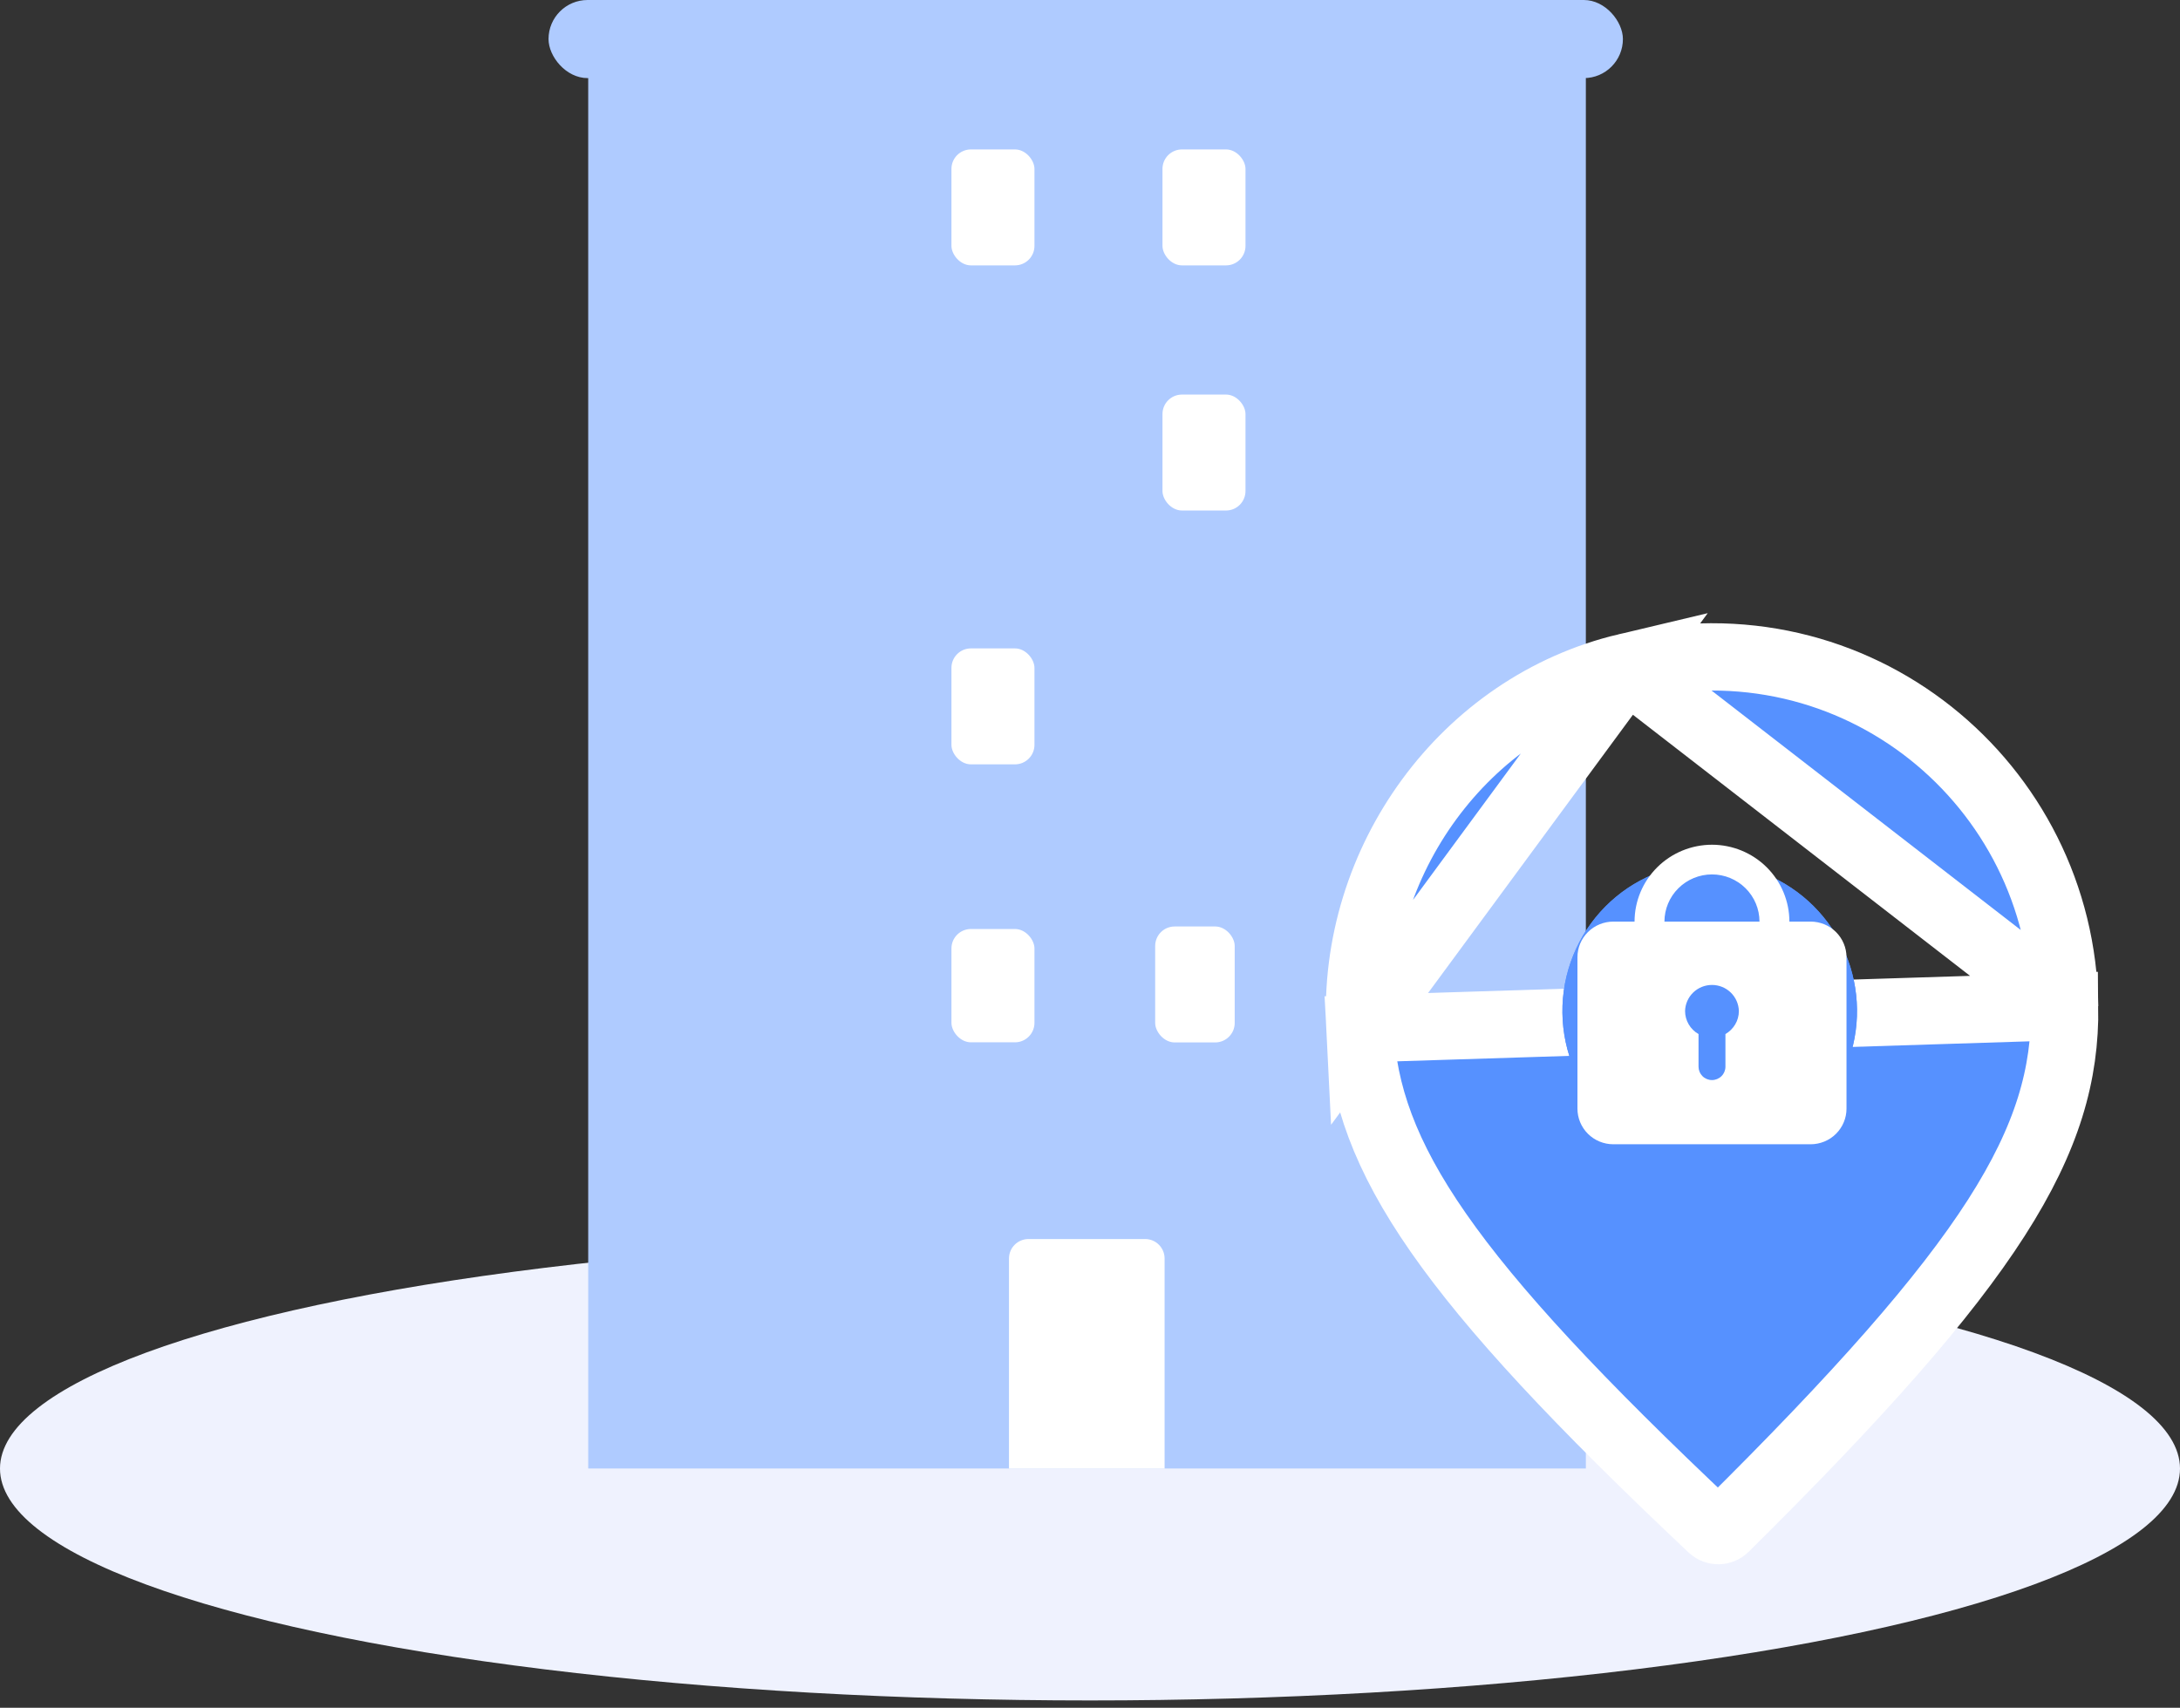 <svg width="97" height="76" viewBox="0 0 97 76" fill="none" xmlns="http://www.w3.org/2000/svg">
<rect x="0" y="0" width="97" height="76" fill="#333333" stroke="none"/>
<ellipse cx="48.5" cy="65.354" rx="48.5" ry="10.319" fill="#EFF2FE"/>
<rect x="31.902" y="19.6" width="3.539" height="5.043" rx="0.867" fill="white"/>
<rect x="66.131" y="19.6" width="3.594" height="5.032" rx="0.867" fill="white"/>
<rect x="26.173" y="1.914" width="44.39" height="63.437" fill="#AFCBFF"/>
<rect x="42.335" y="6.65" width="3.694" height="5.16" rx="0.867" fill="white"/>
<rect x="51.725" y="6.65" width="3.694" height="5.16" rx="0.867" fill="white"/>
<rect x="42.2" y="18.176" width="3.539" height="5.043" fill="white"/>
<rect x="51.725" y="17.559" width="3.694" height="5.16" rx="0.867" fill="white"/>
<rect x="42.335" y="17.559" width="3.539" height="5.043" rx="0.867" fill="white"/>
<rect x="51.4" y="29.709" width="3.539" height="5.043" fill="white"/>
<rect x="42.335" y="28.855" width="3.694" height="5.16" rx="0.867" fill="white"/>
<rect x="42.335" y="41.342" width="3.694" height="5.043" rx="0.867" fill="white"/>
<rect x="51.4" y="41.23" width="3.539" height="5.16" rx="0.867" fill="white"/>
<rect x="49.858" y="29.074" width="6.396" height="6.977" fill="#AFCBFF"/>
<rect x="40.722" y="16.982" width="6.396" height="6.977" fill="#AFCBFF"/>
<rect x="24.407" width="47.805" height="3.476" rx="1.738" fill="#AFCBFF"/>
<path d="M44.895 56.006C44.895 55.527 45.284 55.139 45.763 55.139H50.953C51.431 55.139 51.819 55.527 51.819 56.006V65.355H44.895V56.006Z" fill="white"/>
<path d="M72.361 29.685L72.361 29.685C65.162 31.391 60.132 38.308 60.51 45.785L72.361 29.685ZM72.361 29.685C82.585 27.261 91.743 34.901 91.867 44.793M72.361 29.685L91.867 44.793M91.867 44.793C91.939 50.779 88.725 56.151 76.748 67.999C76.592 68.153 76.328 68.156 76.168 68.005C64.307 56.832 60.8 51.523 60.51 45.785L91.867 44.793Z" fill="#5691FF" stroke="white" stroke-width="2.995"/>
<path d="M80.447 49.197L80.446 49.198C79.352 50.349 77.852 51.02 76.266 51.068C75.463 51.093 74.661 50.957 73.908 50.669C73.156 50.378 72.471 49.943 71.886 49.384C71.306 48.827 70.839 48.157 70.519 47.416C70.198 46.676 70.029 45.875 70.019 45.065C70.009 44.256 70.159 43.453 70.462 42.703C70.765 41.953 71.211 41.273 71.78 40.699C72.347 40.125 73.024 39.671 73.766 39.364C74.508 39.058 75.31 38.903 76.114 38.906C77.698 38.917 79.218 39.553 80.343 40.677C81.468 41.8 82.108 43.321 82.128 44.915C82.149 46.508 81.544 48.046 80.447 49.197Z" fill="#5691FF" stroke="#5691FF" stroke-width="0.998"/>
<path d="M80.448 49.202L80.448 49.203C79.354 50.354 77.853 51.025 76.267 51.074C75.464 51.098 74.662 50.962 73.91 50.674C73.158 50.383 72.472 49.948 71.888 49.39C71.307 48.832 70.84 48.162 70.52 47.421C70.2 46.68 70.03 45.88 70.02 45.07C70.01 44.261 70.16 43.457 70.463 42.708C70.766 41.958 71.213 41.278 71.781 40.703C72.349 40.129 73.025 39.675 73.768 39.368C74.509 39.062 75.311 38.907 76.115 38.91C77.7 38.921 79.219 39.557 80.345 40.681C81.47 41.804 82.11 43.325 82.13 44.919C82.151 46.513 81.546 48.051 80.448 49.202Z" fill="#5691FF" stroke="#5691FF" stroke-width="0.998"/>
<path fill-rule="evenodd" clip-rule="evenodd" d="M76.774 46.018V47.47C76.774 47.628 76.711 47.779 76.598 47.891C76.486 48.002 76.334 48.065 76.175 48.065C76.016 48.065 75.864 48.002 75.752 47.891C75.64 47.779 75.577 47.628 75.577 47.47V46.018C75.395 45.914 75.244 45.765 75.139 45.585C75.034 45.405 74.978 45.201 74.978 44.993C74.985 44.683 75.115 44.387 75.338 44.17C75.562 43.953 75.862 43.832 76.175 43.832C76.487 43.832 76.788 43.953 77.011 44.17C77.235 44.387 77.364 44.683 77.372 44.993C77.372 45.432 77.129 45.812 76.774 46.018ZM74.06 41.013C74.061 40.456 74.284 39.922 74.68 39.529C75.077 39.135 75.615 38.913 76.175 38.913C76.736 38.913 77.273 39.135 77.67 39.529C78.066 39.922 78.289 40.456 78.289 41.013H74.06ZM80.564 41.013H79.62C79.619 40.106 79.255 39.236 78.61 38.595C77.964 37.953 77.088 37.593 76.175 37.592C75.262 37.593 74.386 37.953 73.74 38.595C73.094 39.236 72.731 40.106 72.73 41.013H71.786C71.362 41.013 70.956 41.18 70.657 41.477C70.358 41.775 70.189 42.178 70.189 42.598V49.336C70.189 49.757 70.358 50.16 70.657 50.458C70.956 50.755 71.362 50.922 71.786 50.922H80.564C80.774 50.922 80.981 50.881 81.175 50.801C81.369 50.722 81.545 50.605 81.693 50.458C81.841 50.31 81.959 50.136 82.039 49.943C82.12 49.751 82.161 49.545 82.161 49.336V42.598C82.161 42.39 82.12 42.184 82.039 41.992C81.959 41.799 81.841 41.624 81.693 41.477C81.545 41.33 81.369 41.213 81.175 41.133C80.981 41.054 80.774 41.013 80.564 41.013Z" fill="white"/>
</svg>
